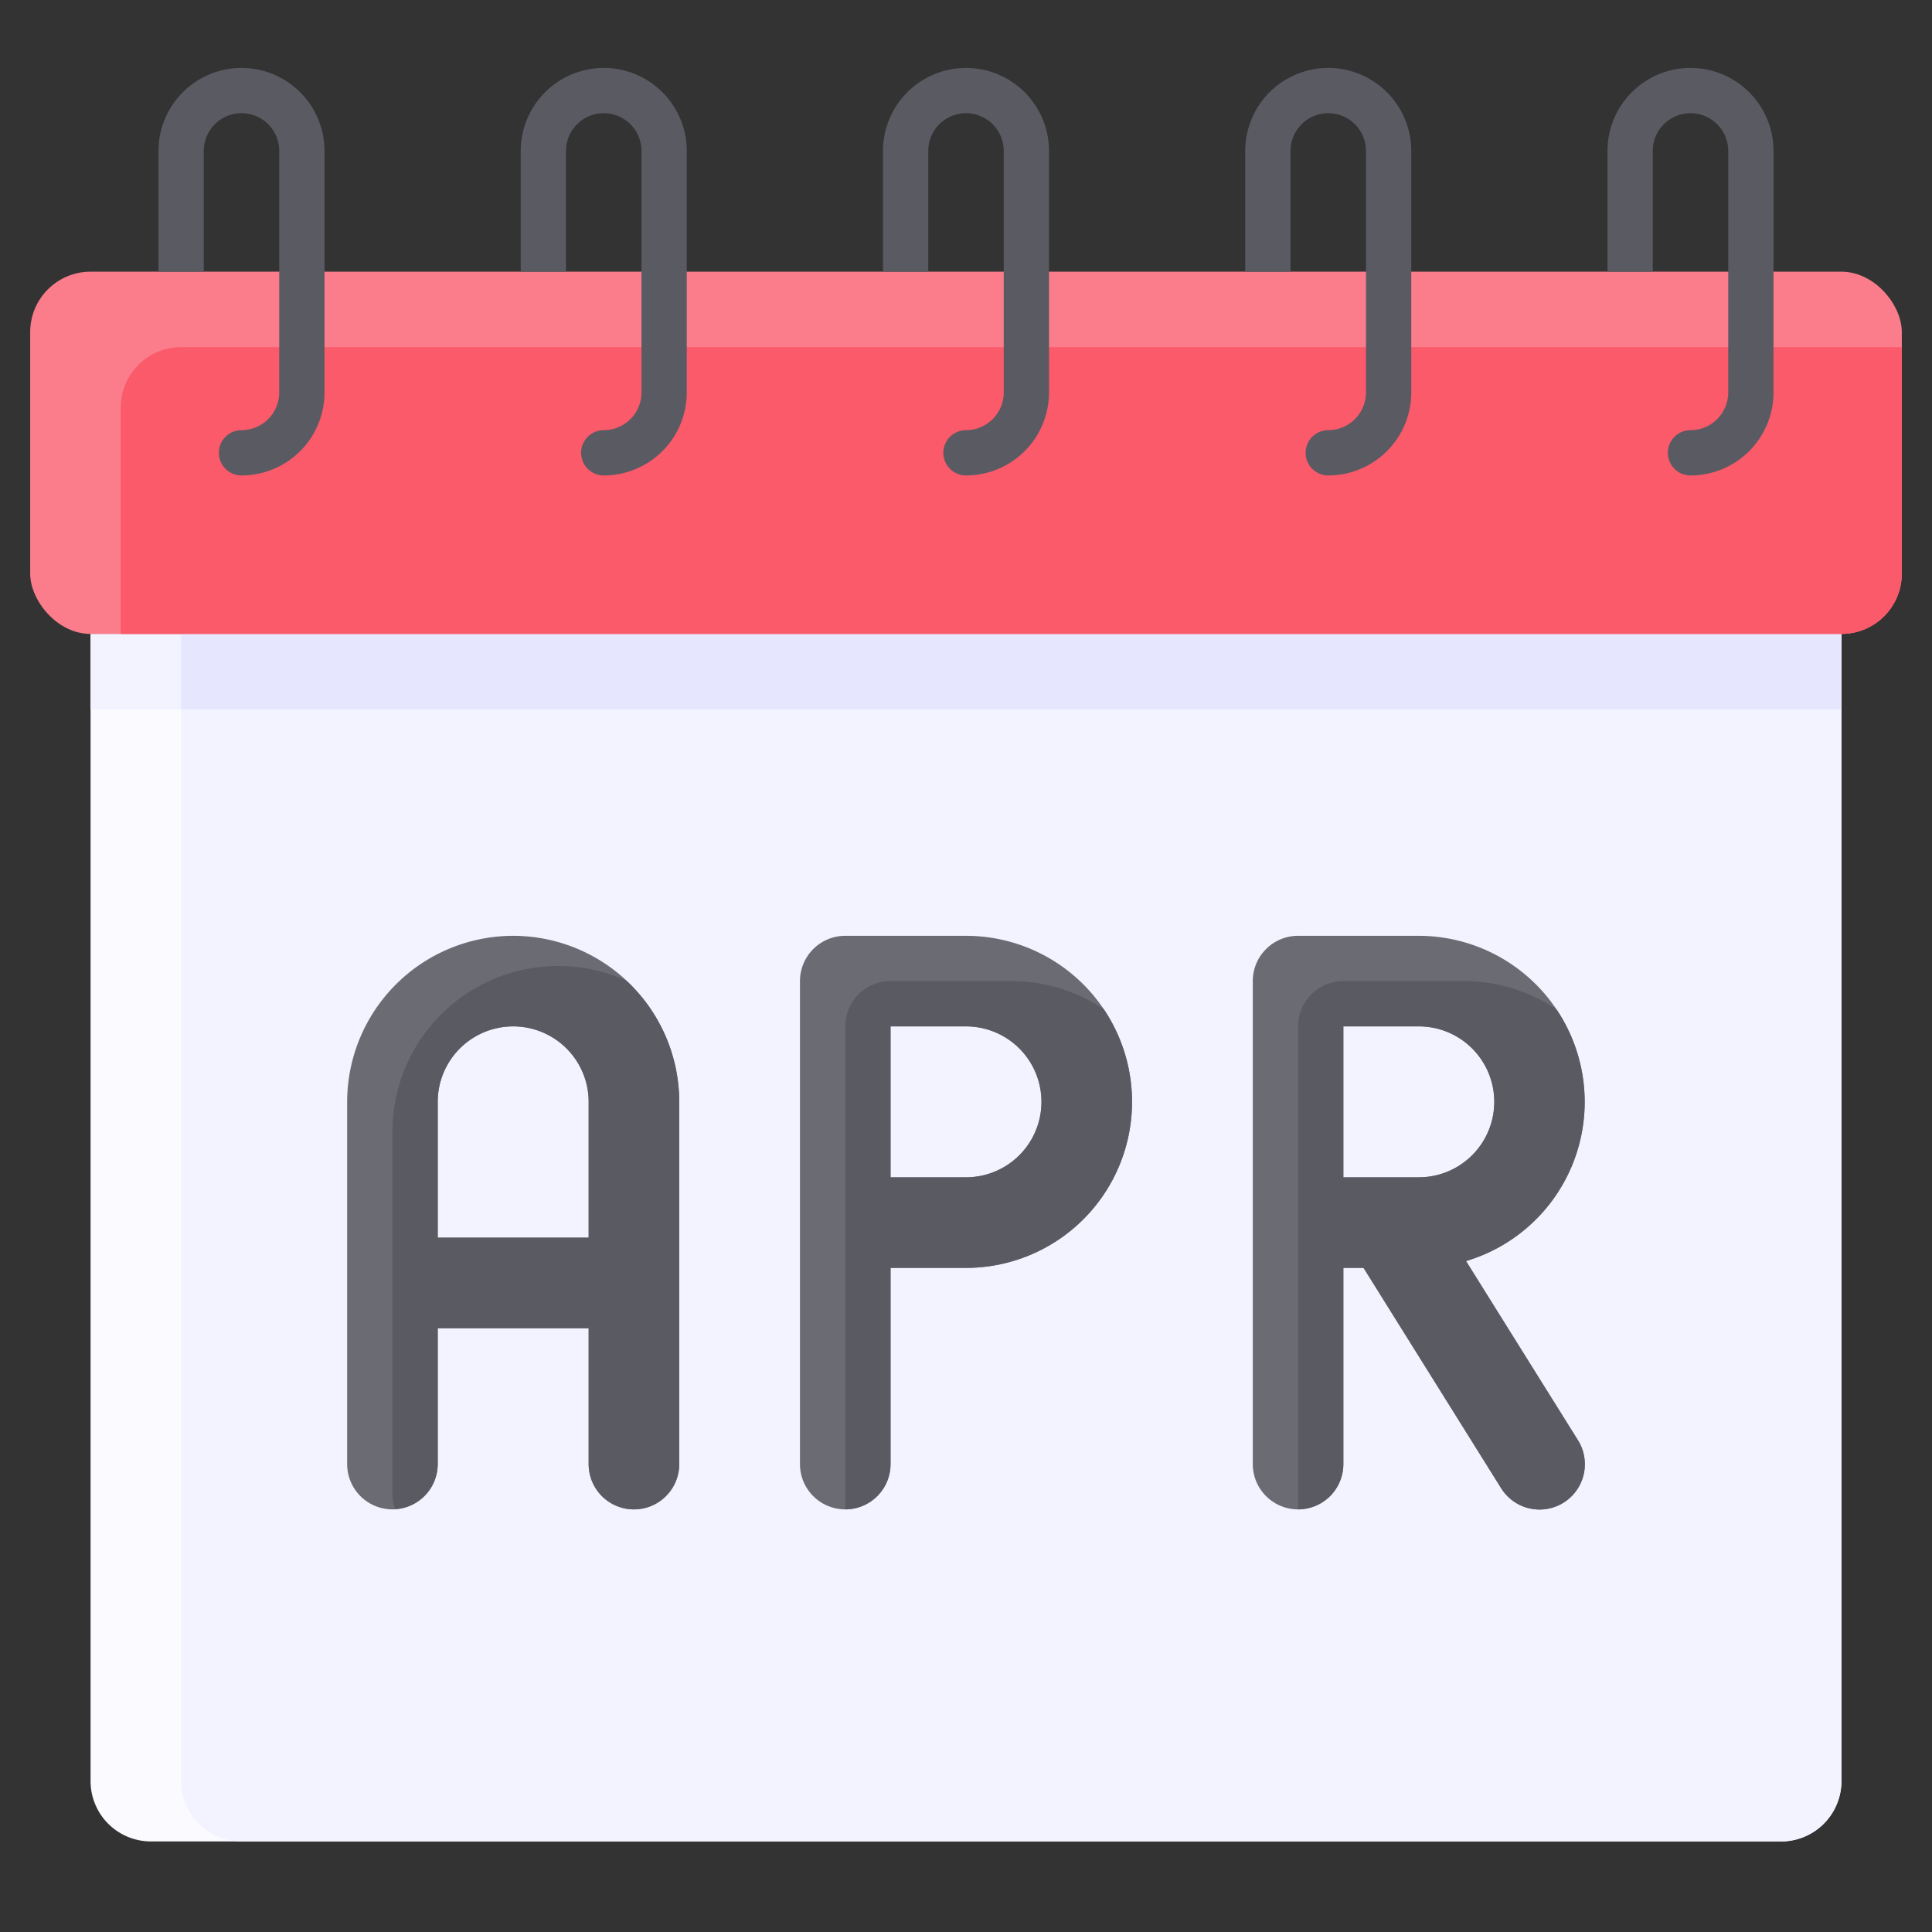 <svg id="Flat" height="512" viewBox="0 0 64 64" width="512" xmlns="http://www.w3.org/2000/svg"><rect x="0" y="0" width="64" height="64" fill="#333333" stroke="none"/><path d="m3 21h58a0 0 0 0 1 0 0v38a2 2 0 0 1 -2 2h-54a2 2 0 0 1 -2-2v-38a0 0 0 0 1 0 0z" fill="#fafaff"/><path d="m6 21h55a0 0 0 0 1 0 0v38a2 2 0 0 1 -2 2h-51a2 2 0 0 1 -2-2v-38a0 0 0 0 1 0 0z" fill="#f3f3ff"/><path d="m3 21h58v2.5h-58z" fill="#f3f3ff"/><path d="m6 21h55v2.5h-55z" fill="#e6e6ff"/><rect fill="#fb7d8c" height="12" rx="2" width="62" x="1" y="9"/><path d="m6 11.5a2 2 0 0 0 -2 2v7.5h57a2 2 0 0 0 2-2v-7.5z" fill="#fa5a69"/><g fill="#5a5a63"><path d="m32 2.25a2.752 2.752 0 0 0 -2.75 2.75v4h1.5v-4a1.25 1.25 0 0 1 2.5 0v8a1.252 1.252 0 0 1 -1.25 1.25.75.75 0 0 0 0 1.5 2.752 2.752 0 0 0 2.75-2.75v-8a2.752 2.752 0 0 0 -2.75-2.75z"/><path d="m56 2.25a2.752 2.752 0 0 0 -2.75 2.75v4h1.5v-4a1.25 1.25 0 0 1 2.5 0v8a1.252 1.252 0 0 1 -1.25 1.25.75.75 0 0 0 0 1.5 2.752 2.752 0 0 0 2.75-2.75v-8a2.752 2.752 0 0 0 -2.75-2.75z"/><path d="m44 2.25a2.752 2.752 0 0 0 -2.75 2.75v4h1.5v-4a1.25 1.25 0 0 1 2.5 0v8a1.252 1.252 0 0 1 -1.25 1.25.75.75 0 0 0 0 1.5 2.752 2.752 0 0 0 2.75-2.75v-8a2.752 2.752 0 0 0 -2.75-2.75z"/><path d="m8 2.25a2.752 2.752 0 0 0 -2.75 2.75v4h1.5v-4a1.25 1.25 0 0 1 2.5 0v8a1.252 1.252 0 0 1 -1.25 1.25.75.75 0 0 0 0 1.5 2.752 2.752 0 0 0 2.75-2.75v-8a2.752 2.752 0 0 0 -2.75-2.75z"/><path d="m20 2.25a2.752 2.752 0 0 0 -2.75 2.75v4h1.5v-4a1.25 1.25 0 0 1 2.5 0v8a1.252 1.252 0 0 1 -1.25 1.25.75.75 0 0 0 0 1.5 2.752 2.752 0 0 0 2.75-2.75v-8a2.752 2.752 0 0 0 -2.75-2.75z"/></g><path d="m28 50a1.5 1.5 0 0 1 -1.5-1.5v-16a1.5 1.5 0 0 1 1.5-1.5h4a5.5 5.5 0 0 1 5.5 5.5 5.5 5.5 0 0 1 -5.5 5.5h-2.5v6.5a1.5 1.5 0 0 1 -1.5 1.5zm1.5-11h2.5a2.5 2.5 0 0 0 2.5-2.5 2.5 2.5 0 0 0 -2.5-2.5h-2.5z" fill="#6b6b73"/><path d="m29.5 48.5v-6.5h2.5a5.5 5.5 0 0 0 4.566-8.566 5.47 5.47 0 0 0 -3.066-.934h-4a1.5 1.5 0 0 0 -1.5 1.5v16a1.5 1.5 0 0 0 1.5-1.5zm0-14.5h2.5a2.5 2.5 0 0 1 0 5h-2.5z" fill="#5a5a63"/><path d="m17 31a5.506 5.506 0 0 0 -5.5 5.5v12a1.5 1.5 0 0 0 3 0v-4.5h5v4.5a1.5 1.5 0 0 0 3 0v-12a5.506 5.506 0 0 0 -5.5-5.5zm-2.5 10v-4.5a2.5 2.5 0 0 1 5 0v4.5z" fill="#6b6b73"/><path d="m20.747 32.485a5.491 5.491 0 0 0 -7.747 5.015v12a1.483 1.483 0 0 0 .089.491 1.5 1.5 0 0 0 1.411-1.491v-4.5h5v4.5a1.5 1.5 0 0 0 3 0v-12a5.481 5.481 0 0 0 -1.753-4.015zm-1.247 8.515h-5v-4.5a2.5 2.5 0 0 1 5 0z" fill="#5a5a63"/><path d="m48.563 41.771a5.5 5.5 0 0 0 -1.563-10.771h-4a1.5 1.5 0 0 0 -1.5 1.5v16a1.5 1.5 0 0 0 3 0v-6.5h.669l4.559 7.3a1.5 1.5 0 0 0 2.544-1.59zm-4.063-7.771h2.5a2.5 2.5 0 0 1 0 5h-2.5z" fill="#6b6b73"/><path d="m44.5 48.5v-6.5h.669l4.559 7.3a1.5 1.5 0 0 0 2.544-1.59l-3.709-5.934a5.5 5.5 0 0 0 3-8.337 5.47 5.47 0 0 0 -3.063-.939h-4a1.5 1.5 0 0 0 -1.5 1.5v16a1.5 1.5 0 0 0 1.5-1.5zm0-14.5h2.5a2.5 2.5 0 0 1 0 5h-2.5z" fill="#5a5a63"/></svg>